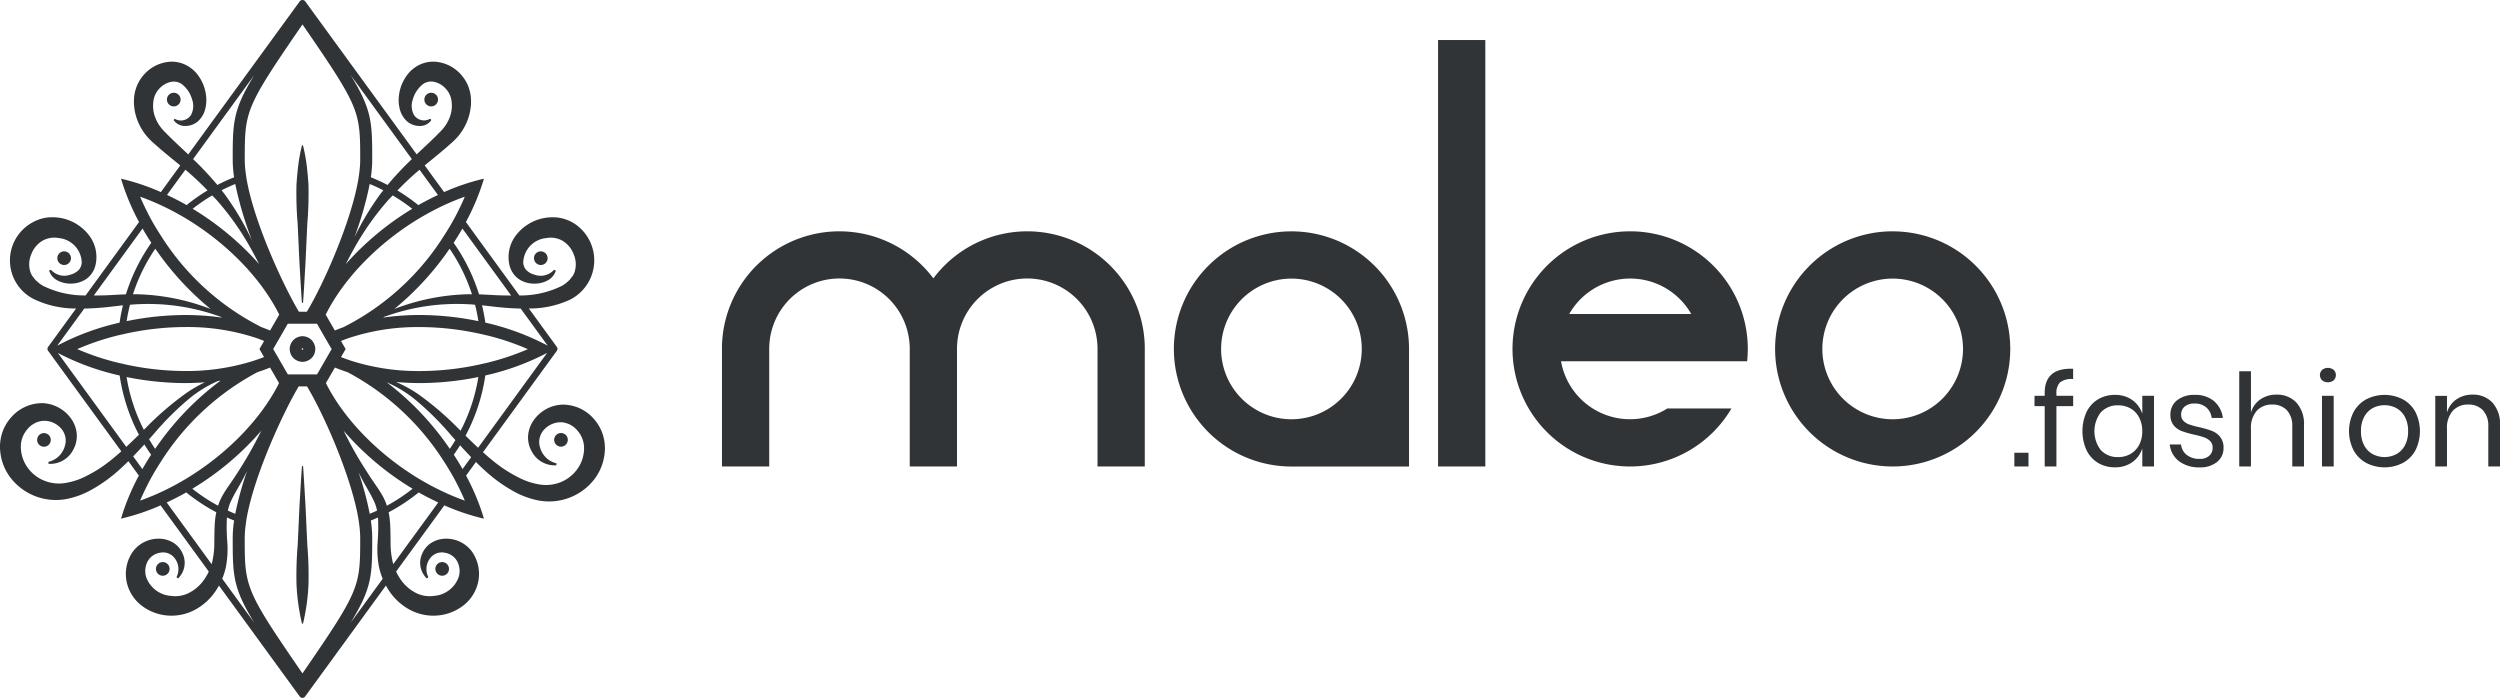 <svg xmlns="http://www.w3.org/2000/svg" width="332.729" height="92.881" viewBox="0 0 332.729 92.881" class="header__logo">
  <g id="Сгруппировать_29" data-name="Сгруппировать 29" transform="translate(-31.97 -30.86)">
    <g id="Сгруппировать_2" data-name="Сгруппировать 2">
      <g id="Сгруппировать_1" data-name="Сгруппировать 1">
        <path id="Контур_18" data-name="Контур 18" d="M301.946,91.112v1.833h-1.884V91.112Z" fill="#313437"/>
        <path id="Контур_19" data-name="Контур 19" d="M306.152,81.741a2.018,2.018,0,0,0-.488,1.542v.257h2.227v1.37h-2.227v8.035H304.1V84.91h-1.353V83.54H304.1v-.377q0-3.375,3.787-3.221v1.37A2.553,2.553,0,0,0,306.152,81.741Z" fill="#313437"/>
        <path id="Контур_20" data-name="Контур 20" d="M315.763,84.105a3.581,3.581,0,0,1,1.328,1.833v-2.4h1.559v9.4h-1.559v-2.4a3.577,3.577,0,0,1-1.328,1.833,3.864,3.864,0,0,1-2.321.685,4.262,4.262,0,0,1-2.228-.583,4.013,4.013,0,0,1-1.533-1.67,6.184,6.184,0,0,1,0-5.13A4.008,4.008,0,0,1,311.214,84a4.262,4.262,0,0,1,2.228-.583A3.864,3.864,0,0,1,315.763,84.105Zm-4.18,1.62a4.122,4.122,0,0,0,0,5.053,3.016,3.016,0,0,0,2.3.916,3.207,3.207,0,0,0,1.654-.427,3,3,0,0,0,1.139-1.208,3.823,3.823,0,0,0,.411-1.808,3.873,3.873,0,0,0-.411-1.816,2.929,2.929,0,0,0-1.139-1.208,3.251,3.251,0,0,0-1.654-.419A3.017,3.017,0,0,0,311.583,85.725Z" fill="#313437"/>
        <path id="Контур_21" data-name="Контур 21" d="M326.641,84.251a3.5,3.5,0,0,1,1.174,2.235h-1.491a2.158,2.158,0,0,0-.694-1.379,2.262,2.262,0,0,0-1.584-.54,1.953,1.953,0,0,0-1.311.4,1.355,1.355,0,0,0-.471,1.088,1.127,1.127,0,0,0,.317.831,2.028,2.028,0,0,0,.788.479,13.074,13.074,0,0,0,1.294.351,12.827,12.827,0,0,1,1.687.488,2.648,2.648,0,0,1,1.1.8,2.236,2.236,0,0,1,.454,1.473,2.316,2.316,0,0,1-.865,1.868,3.492,3.492,0,0,1-2.3.719,4.413,4.413,0,0,1-2.741-.805,3.21,3.21,0,0,1-1.251-2.244h1.508a1.958,1.958,0,0,0,.745,1.387,2.685,2.685,0,0,0,1.739.531,1.8,1.8,0,0,0,1.259-.411,1.384,1.384,0,0,0,.454-1.079,1.186,1.186,0,0,0-.325-.874,2.134,2.134,0,0,0-.806-.5,12.115,12.115,0,0,0-1.318-.359,12.873,12.873,0,0,1-1.671-.48,2.56,2.56,0,0,1-1.062-.762,2.138,2.138,0,0,1-.437-1.413,2.366,2.366,0,0,1,.874-1.911,3.607,3.607,0,0,1,2.381-.728A3.8,3.8,0,0,1,326.641,84.251Z" fill="#313437"/>
        <path id="Контур_22" data-name="Контур 22" d="M337.6,84.439a4.223,4.223,0,0,1,1.011,3.041v5.465h-1.559V87.617a3.008,3.008,0,0,0-.719-2.158,2.572,2.572,0,0,0-1.954-.754,2.669,2.669,0,0,0-2.055.831,3.44,3.44,0,0,0-.771,2.424v4.985h-1.559V80.268h1.559v5.5A3.2,3.2,0,0,1,332.826,84a3.7,3.7,0,0,1,2.116-.617A3.511,3.511,0,0,1,337.6,84.439Z" fill="#313437"/>
        <path id="Контур_23" data-name="Контур 23" d="M341.023,80.088a1.25,1.25,0,0,1,1.542,0,.971.971,0,0,1,0,1.388,1.254,1.254,0,0,1-1.542,0,.973.973,0,0,1,0-1.388Zm1.542,3.452v9.4h-1.559v-9.4Z" fill="#313437"/>
        <path id="Контур_24" data-name="Контур 24" d="M351.756,84a4.165,4.165,0,0,1,1.68,1.679,5.723,5.723,0,0,1,0,5.13,4.174,4.174,0,0,1-1.68,1.67,5.331,5.331,0,0,1-4.848,0,4.221,4.221,0,0,1-1.687-1.67,5.64,5.64,0,0,1,0-5.13A4.212,4.212,0,0,1,346.908,84a5.331,5.331,0,0,1,4.848,0Zm-3.974,1.164a2.842,2.842,0,0,0-1.148,1.157,3.9,3.9,0,0,0-.437,1.927,3.856,3.856,0,0,0,.437,1.91,2.822,2.822,0,0,0,1.148,1.156,3.377,3.377,0,0,0,3.1,0,2.834,2.834,0,0,0,1.148-1.156,3.856,3.856,0,0,0,.436-1.91,3.9,3.9,0,0,0-.436-1.927,2.855,2.855,0,0,0-1.148-1.157,3.385,3.385,0,0,0-3.1,0Z" fill="#313437"/>
        <path id="Контур_25" data-name="Контур 25" d="M363.688,84.439A4.223,4.223,0,0,1,364.7,87.48v5.465h-1.558V87.617a3.008,3.008,0,0,0-.72-2.158,2.572,2.572,0,0,0-1.953-.754,2.67,2.67,0,0,0-2.056.831,3.44,3.44,0,0,0-.771,2.424v4.985h-1.559v-9.4h1.559v2.227A3.2,3.2,0,0,1,358.917,84a3.7,3.7,0,0,1,2.116-.617A3.51,3.51,0,0,1,363.688,84.439Z" fill="#313437"/>
      </g>
      <rect id="Прямоугольник_1" data-name="Прямоугольник 1" width="6.29" height="56.757" transform="translate(223.365 36.188)" fill="#313437"/>
      <path id="Контур_26" data-name="Контур 26" d="M219.5,77.3a15.649,15.649,0,1,0-15.65,15.649H219.5Zm-25.009,0a9.359,9.359,0,1,1,9.359,9.359A9.36,9.36,0,0,1,194.49,77.3" fill="#313437"/>
      <path id="Контур_27" data-name="Контур 27" d="M283.87,61.646A15.649,15.649,0,1,0,299.519,77.3a15.649,15.649,0,0,0-15.649-15.65m0,25.009a9.36,9.36,0,1,1,9.36-9.359,9.359,9.359,0,0,1-9.36,9.359" fill="#313437"/>
      <path id="Контур_28" data-name="Контур 28" d="M248.938,61.647a15.649,15.649,0,1,0,13.473,23.58h-8.54a9.321,9.321,0,0,1-14.14-6.289H264.5a15.643,15.643,0,0,0-15.561-17.291m-8.118,11a9.347,9.347,0,0,1,16.236,0Z" fill="#313437"/>
      <path id="Контур_29" data-name="Контур 29" d="M168.694,61.647a15.6,15.6,0,0,0-12.5,6.261,15.63,15.63,0,0,0-28.137,9.059V92.945h6.29V76.967h.008a9.348,9.348,0,0,1,18.686,0h.008V92.945h6.29V76.967h.008a9.348,9.348,0,0,1,18.686,0h.008V92.945h6.29V76.967a15.647,15.647,0,0,0-15.641-15.32" fill="#313437"/>
    </g>
    <g id="Сгруппировать_5" data-name="Сгруппировать 5">
      <g id="Сгруппировать_4" data-name="Сгруппировать 4">
        <g id="Сгруппировать_3" data-name="Сгруппировать 3">
          <path id="Контур_30" data-name="Контур 30" d="M73.75,76.557a1.7,1.7,0,0,0-.163-.264,1.554,1.554,0,0,0-.141-.172,1.711,1.711,0,0,0-.7-.427,1.549,1.549,0,0,0-1.035,0,1.709,1.709,0,0,0-.7.428,1.805,1.805,0,0,0-.141.171,1.7,1.7,0,0,0-.162.264,1.68,1.68,0,0,0-.157.48,1.78,1.78,0,0,0-.027.276,1.523,1.523,0,0,0,.018.18,1.688,1.688,0,0,0,.14.528,1.8,1.8,0,0,0,.124.229,1.757,1.757,0,0,0,.184.229,1.709,1.709,0,0,0,.694.443,1.573,1.573,0,0,0,1.093,0,1.727,1.727,0,0,0,.878-.672,1.62,1.62,0,0,0,.124-.228,1.675,1.675,0,0,0,.141-.529,1.77,1.77,0,0,0,.018-.18,1.666,1.666,0,0,0-.028-.276A1.71,1.71,0,0,0,73.75,76.557Zm-1.427.781a.09.09,0,0,1-.011.022.107.107,0,0,1-.078.04h-.015a.106.106,0,0,1-.077-.04.091.091,0,0,1-.011-.022c0-.009-.013-.014-.013-.025a.1.1,0,0,1,.023-.055.088.088,0,0,1,.025-.029.129.129,0,0,1,.034-.014c.01,0,.016-.011.027-.011s.017.009.027.011a.11.11,0,0,1,.033.014.083.083,0,0,1,.025.028.1.1,0,0,1,.023.056C72.335,77.324,72.326,77.329,72.323,77.338Z" fill="#313437"/>
          <path id="Контур_31" data-name="Контур 31" d="M112.073,88.333a6.05,6.05,0,0,0-1.222-1.894,5.484,5.484,0,0,0-4.084-1.727,4.915,4.915,0,0,0-3.788,2.108,4.073,4.073,0,0,0-.726,2.074,3.756,3.756,0,0,0,.5,2.068,3.43,3.43,0,0,0,3.269,1.825l.006-.266a2.951,2.951,0,0,1-2.168-2.064,2.418,2.418,0,0,1,.591-2.483,3,3,0,0,1,2.316-.91,3.072,3.072,0,0,1,2.111,1.171,3.5,3.5,0,0,1,.828,2.31,4.781,4.781,0,0,1-.763,2.542,5.008,5.008,0,0,1-2.094,1.832,5.232,5.232,0,0,1-2.839.453,9.176,9.176,0,0,1-3.01-.958,17.975,17.975,0,0,1-2.838-1.767c-.657-.5-1.286-1.038-1.908-1.6l9.826-13.494a.443.443,0,0,0,0-.523l-3.723-5.113A12.766,12.766,0,0,0,107.8,70.76a5.854,5.854,0,0,0,.478-10.231,5.457,5.457,0,0,0-2.066-.714,6.289,6.289,0,0,0-2.1.121,6.144,6.144,0,0,0-3.429,2.19,4.755,4.755,0,0,0-.912,4,3.2,3.2,0,0,0,1.2,1.847,3.661,3.661,0,0,0,1.913.634,3.762,3.762,0,0,0,1.859-.367,2.228,2.228,0,0,0,1.208-1.364l-.242-.11a2.382,2.382,0,0,1-2.632.639,2.286,2.286,0,0,1-1.093-.637,1.6,1.6,0,0,1-.373-.981,3.368,3.368,0,0,1,3.038-3.237,3.2,3.2,0,0,1,2.21.367,3.554,3.554,0,0,1,1.462,1.781,3.377,3.377,0,0,1,.125,2.354,3.146,3.146,0,0,1-.241.516q-.2.241-.386.5c-.146.156-.323.29-.48.443a5.665,5.665,0,0,1-.562.385,12.476,12.476,0,0,1-5.684,1.288L93.978,60.41a30.388,30.388,0,0,0,2.375-5.682c.008-.028.015-.057.023-.086-.029.007-.059.012-.088.018a29.635,29.635,0,0,0-5.212,1.764l-2.582-3.546c1.139-.94,2.314-1.867,3.46-2.9a8.517,8.517,0,0,0,1.122-1.147,7.431,7.431,0,0,0,.888-1.426,6.966,6.966,0,0,0,.689-3.363,5.477,5.477,0,0,0-.4-1.8,5.391,5.391,0,0,0-1.039-1.579,5.094,5.094,0,0,0-3.4-1.595,4.254,4.254,0,0,0-1.982.4,4.584,4.584,0,0,0-1.517,1.171,5.656,5.656,0,0,0-1.273,3.206,4.7,4.7,0,0,0,.19,1.73,3.253,3.253,0,0,0,1,1.508,2.567,2.567,0,0,0,1.656.543A1.8,1.8,0,0,0,89.33,46.9a.136.136,0,0,0,0-.144.134.134,0,0,0-.185-.049l-.007,0a1.6,1.6,0,0,1-2.053-.519,2.529,2.529,0,0,1-.18-2.072,3.934,3.934,0,0,1,1.13-1.861,1.859,1.859,0,0,1,1.58-.527,2.861,2.861,0,0,1,1.6.853,2.928,2.928,0,0,1,.844,1.7,4.3,4.3,0,0,1-.236,2.191,5.186,5.186,0,0,1-.53,1.035,5.735,5.735,0,0,1-.8.947c-.963,1-2.017,1.956-3.067,2.949L72.585,31.032a.46.46,0,0,0-.717,0L57.025,51.414c-1.049-.993-2.1-1.952-3.066-2.948a5.786,5.786,0,0,1-.8-.947,5.156,5.156,0,0,1-.529-1.035,4.316,4.316,0,0,1-.237-2.192,2.943,2.943,0,0,1,.844-1.7,2.873,2.873,0,0,1,1.6-.853,1.858,1.858,0,0,1,1.579.528,3.926,3.926,0,0,1,1.13,1.861,2.53,2.53,0,0,1-.179,2.071,1.6,1.6,0,0,1-2.054.519l-.007,0a.136.136,0,0,0-.144,0,.134.134,0,0,0-.036.188,1.8,1.8,0,0,0,1.446.719,2.58,2.58,0,0,0,1.656-.543,3.248,3.248,0,0,0,1-1.508,4.725,4.725,0,0,0,.191-1.731,5.657,5.657,0,0,0-1.273-3.2,4.586,4.586,0,0,0-1.517-1.172,4.257,4.257,0,0,0-1.983-.4,5.1,5.1,0,0,0-3.4,1.594,5.411,5.411,0,0,0-1.039,1.579,5.513,5.513,0,0,0-.405,1.8,6.971,6.971,0,0,0,.69,3.363,7.34,7.34,0,0,0,.887,1.425A8.518,8.518,0,0,0,52.5,49.98c1.146,1.031,2.321,1.957,3.461,2.9l-2.583,3.546a29.553,29.553,0,0,0-5.212-1.764l-.087-.018c.008.029.015.058.023.086a30.414,30.414,0,0,0,2.374,5.681l-7.114,9.769a12.481,12.481,0,0,1-5.683-1.288,5.484,5.484,0,0,1-.561-.385c-.157-.153-.334-.287-.48-.443-.126-.171-.254-.337-.386-.5a3.02,3.02,0,0,1-.241-.515,3.371,3.371,0,0,1,.126-2.354A3.547,3.547,0,0,1,37.6,62.913a3.21,3.21,0,0,1,2.209-.367,3.366,3.366,0,0,1,3.038,3.236,1.593,1.593,0,0,1-.373.982,2.278,2.278,0,0,1-1.092.637,2.382,2.382,0,0,1-2.632-.639l-.243.11a2.233,2.233,0,0,0,1.209,1.363,3.749,3.749,0,0,0,1.859.368,3.663,3.663,0,0,0,1.913-.634,3.2,3.2,0,0,0,1.2-1.847,4.755,4.755,0,0,0-.911-4,6.14,6.14,0,0,0-3.428-2.19,6.3,6.3,0,0,0-2.1-.121,5.457,5.457,0,0,0-2.066.714,5.758,5.758,0,0,0,.478,10.231,12.777,12.777,0,0,0,5.436,1.161l-3.723,5.113a.443.443,0,0,0,0,.523l9.742,13.377c-.6.531-1.2,1.047-1.824,1.52a17.805,17.805,0,0,1-2.838,1.766,9.155,9.155,0,0,1-3.01.959,5.229,5.229,0,0,1-2.838-.453,5.011,5.011,0,0,1-2.1-1.832,4.8,4.8,0,0,1-.763-2.542,3.5,3.5,0,0,1,.829-2.31,3.068,3.068,0,0,1,2.111-1.171,3,3,0,0,1,2.315.91,2.416,2.416,0,0,1,.591,2.483,2.948,2.948,0,0,1-2.167,2.064l0,.266a3.433,3.433,0,0,0,3.27-1.825,3.765,3.765,0,0,0,.5-2.068,4.082,4.082,0,0,0-.726-2.074,4.917,4.917,0,0,0-3.789-2.108A5.48,5.48,0,0,0,33.6,86.246a6.039,6.039,0,0,0-1.222,1.894,6.126,6.126,0,0,0-.411,2.215,6.912,6.912,0,0,0,1.377,4.054,7.627,7.627,0,0,0,7.4,2.879,11.184,11.184,0,0,0,3.6-1.359,19.571,19.571,0,0,0,3.018-2.123c.592-.5,1.148-1.031,1.691-1.568l1.4,1.917A30.37,30.37,0,0,0,48.1,99.8c-.008.028-.015.058-.023.086.029-.006.058-.011.087-.018a29.634,29.634,0,0,0,5.178-1.748l6.415,8.809a7.047,7.047,0,0,1-.789,1.309A5.483,5.483,0,0,1,57,109.83a4.069,4.069,0,0,1-2.313.334,3.776,3.776,0,0,1-3.275-2.54,2.778,2.778,0,0,1,.2-2.036,2.271,2.271,0,0,1,1.645-1.161,1.929,1.929,0,0,1,1.967.733,2.357,2.357,0,0,1,.235,2.518l.2.174a2.878,2.878,0,0,0,.639-3.263,3.186,3.186,0,0,0-1.239-1.487,3.693,3.693,0,0,0-1.9-.547,4.233,4.233,0,0,0-3.516,1.739,5.171,5.171,0,0,0-.845,3.864,5.4,5.4,0,0,0,2.1,3.362,6.538,6.538,0,0,0,3.567,1.273,6.641,6.641,0,0,0,3.628-.871,7.734,7.734,0,0,0,2.6-2.438c.15-.224.288-.456.417-.691l10.752,14.766a.444.444,0,0,0,.717,0l10.753-14.766c.129.235.266.466.417.691a7.718,7.718,0,0,0,2.6,2.439,6.637,6.637,0,0,0,3.627.87,6.528,6.528,0,0,0,3.567-1.273,5.4,5.4,0,0,0,2.1-3.361,5.172,5.172,0,0,0-.844-3.865,4.23,4.23,0,0,0-3.517-1.738,3.674,3.674,0,0,0-1.9.547,3.171,3.171,0,0,0-1.238,1.486,2.878,2.878,0,0,0,.638,3.263l.2-.174a2.359,2.359,0,0,1,.235-2.518,1.93,1.93,0,0,1,1.968-.732,2.266,2.266,0,0,1,1.645,1.161,2.78,2.78,0,0,1,.2,2.035,3.774,3.774,0,0,1-3.275,2.54,4.056,4.056,0,0,1-2.312-.334,5.464,5.464,0,0,1-1.966-1.592,7.026,7.026,0,0,1-.789-1.309L91.11,98.12a29.634,29.634,0,0,0,5.178,1.748c.029.007.058.012.087.018-.008-.028-.015-.058-.023-.086A30.336,30.336,0,0,0,94,94.155l1.314-1.806c.569.566,1.151,1.123,1.772,1.65a19.629,19.629,0,0,0,3.019,2.123,11.178,11.178,0,0,0,3.6,1.359,7.628,7.628,0,0,0,7.4-2.879,6.912,6.912,0,0,0,1.377-4.054A6.13,6.13,0,0,0,112.073,88.333ZM101.265,71.925l3.6,4.94A33.29,33.29,0,0,0,96.568,73.8c-.112-.782-.262-1.552-.445-2.309.452.05.9.1,1.375.16,1.106.129,2.228.23,3.363.264C101,71.922,101.13,71.923,101.265,71.925ZM87.645,83.331A16.921,16.921,0,0,0,84.684,81.7c1.047.094,2.108.144,3.176.144a39.167,39.167,0,0,0,7.774-.805,23.5,23.5,0,0,1-2.364,7.151l-.218-.216A39.641,39.641,0,0,0,87.645,83.331Zm4.933,6.1c-.237.4-.483.783-.742,1.163a38.047,38.047,0,0,0-8.39-8.85,16.192,16.192,0,0,1,3.714,2.245,38.556,38.556,0,0,1,4.927,4.9ZM87.86,80.244a29.513,29.513,0,0,1-9-1.322c-.516-.167-1.022-.343-1.506-.54l0,0,.059-.1.1-.164.461-.8-.461-.8-.141-.244-.017-.03c.3-.122.6-.243.919-.353a29.051,29.051,0,0,1,9.559-1.5,37.51,37.51,0,0,1,8.018.895c.152.033.3.069.453.105s.3.067.453.1a33.413,33.413,0,0,1,5.467,1.838,33.526,33.526,0,0,1-5.47,1.826c-.15.037-.3.069-.453.1s-.3.071-.453.105A37.6,37.6,0,0,1,87.86,80.244Zm6.4-8.892c.314.009.623.042.933.066q.274,1.073.448,2.183a39.029,39.029,0,0,0-7.82-.817,34.314,34.314,0,0,0-4.857.342c.043-.031.086-.059.129-.09A28.115,28.115,0,0,1,94.261,71.352Zm-9.8.625a38.453,38.453,0,0,0,7.35-8.015,23.637,23.637,0,0,1,2.973,6.063c-.171,0-.344-.01-.514-.005A29.244,29.244,0,0,0,84.464,71.977ZM100,70.19c-.786,0-1.577-.017-2.374-.062-.616-.036-1.257-.071-1.9-.094a24.52,24.52,0,0,0-3.379-6.855c.409-.628.8-1.262,1.165-1.9ZM91.2,58.108q.414-.189.831-.367c.6-.253,1.2-.492,1.8-.7-.271.65-.578,1.3-.9,1.938-.148.3-.295.592-.453.885-.359.663-.749,1.316-1.156,1.963q-.123.193-.247.386c-.088.135-.17.272-.259.405A33.8,33.8,0,0,1,77.688,74.4c-.391.139-.772.29-1.15.448l-.982-1.7-.236-.41c2.5-5.022,7.3-9.8,12.792-13.018.137-.081.278-.156.416-.235s.262-.149.394-.222Q90.05,58.638,91.2,58.108ZM76.117,77.313l-.1.168-.24.416-.155.269-.267.462-.135.234-.288.5-.279.483-.485.84h-3.89l-.484-.839-.279-.483-.288-.5-.134-.233-.268-.464-.155-.268-.24-.416-.1-.168.133-.23.257-.445.142-.247.28-.484.118-.2.3-.526.243-.421.468-.811h3.89l.47.813.242.419.3.526.118.2.28.484.142.247.257.445Zm4.106-15.269a36.053,36.053,0,0,1,3.359-4.488c.208-.239.437-.455.652-.688a23.808,23.808,0,0,1,2.6,1.78,38.273,38.273,0,0,0-8.849,7.365C78.686,64.659,79.4,63.317,80.223,62.044Zm-1.085.4a46.162,46.162,0,0,0,2.038-7.094q.927.38,1.812.835c-.142.181-.29.359-.428.544A37.055,37.055,0,0,0,79.138,62.444Zm8.43-8.79c.08-.069.163-.136.244-.2l2.445,3.358c-.876.413-1.748.857-2.608,1.35a24.6,24.6,0,0,0-2.788-1.952C85.726,55.319,86.619,54.461,87.568,53.654Zm-.786-1.618c-.123.12-.248.236-.371.357a41.132,41.132,0,0,0-2.858,3.084q-1.084-.566-2.228-1.023a15.671,15.671,0,0,0,.183-2.235c0-5.043,0-6.679-2.876-11.375ZM72.227,34.112C79.91,45.279,79.91,45.617,79.91,52.219a13.714,13.714,0,0,1-.129,1.675c-.019.147-.037.293-.06.444s-.042.3-.069.45c-.994,5.71-4.674,13.992-6.844,17.557H71.75c-2.123-3.566-5.923-11.815-6.944-17.559-.027-.154-.046-.3-.069-.449s-.042-.3-.061-.444a13.277,13.277,0,0,1-.131-1.674C64.545,45.617,64.544,45.279,72.227,34.112Zm-8,27.932c.82,1.273,1.536,2.614,2.234,3.968a38.222,38.222,0,0,0-8.848-7.364,23.9,23.9,0,0,1,2.6-1.779c.215.232.444.449.652.688A35.977,35.977,0,0,1,64.231,62.044Zm-2.766-5.859q.889-.456,1.819-.838a47.041,47.041,0,0,0,2.252,7.561,37.333,37.333,0,0,0-3.643-6.178C61.755,56.545,61.607,56.367,61.465,56.185Zm4.359-15.344c-2.874,4.7-2.878,6.334-2.878,11.378a15.281,15.281,0,0,0,.187,2.234A24.511,24.511,0,0,0,60.9,55.477a41.134,41.134,0,0,0-2.858-3.084c-.123-.121-.247-.238-.371-.357ZM56.642,53.449c.081.069.164.136.244.2.948.807,1.842,1.665,2.706,2.552a24.718,24.718,0,0,0-2.787,1.952c-.861-.493-1.733-.937-2.609-1.35Zm-4.224,4.292q.417.177.831.367,1.155.528,2.282,1.151c.132.073.263.148.394.222s.279.155.417.235c5.5,3.22,10.3,8,12.792,13.017l-.238.411-.981,1.7c-.377-.157-.758-.308-1.147-.446A33.793,33.793,0,0,1,53.635,62.615c-.089-.133-.172-.27-.259-.405s-.166-.257-.247-.386c-.407-.647-.8-1.3-1.156-1.963-.159-.293-.305-.59-.454-.885-.322-.643-.63-1.288-.9-1.938C51.22,57.248,51.82,57.488,52.418,57.741ZM66.951,78.112l.1.164.06.1,0,0c-.484.2-.99.373-1.506.539a29.482,29.482,0,0,1-9,1.323,37.592,37.592,0,0,1-7.977-.884c-.152-.034-.3-.07-.453-.105s-.3-.067-.453-.1a33.494,33.494,0,0,1-5.47-1.826,33.432,33.432,0,0,1,5.466-1.837c.15-.037.3-.07.453-.1s.3-.071.453-.105a37.512,37.512,0,0,1,8.019-.895v-1.6h0a39.046,39.046,0,0,0-7.821.817q.174-1.11.449-2.183c.31-.024.618-.057.933-.066a28.108,28.108,0,0,1,11.168,1.685c.042.031.085.058.128.089a34.31,34.31,0,0,0-4.856-.342v1.6a29.052,29.052,0,0,1,9.559,1.5c.313.111.616.231.917.353l-.017.03-.141.244-.461.8ZM52.367,88.7a38.623,38.623,0,0,1,4.926-4.9,16.3,16.3,0,0,1,3.681-2.231c.116-.015.23-.034.345-.05a37.933,37.933,0,0,0-8.7,9.08c-.284-.417-.551-.846-.809-1.281Zm-.965-.919c-.1.094-.19.187-.284.282a23.506,23.506,0,0,1-2.3-7.024,39.185,39.185,0,0,0,7.775.805c.887,0,1.77-.038,2.646-.1a17.356,17.356,0,0,0-2.431,1.4A39.642,39.642,0,0,0,51.4,87.779ZM49.667,70.025a23.6,23.6,0,0,1,2.972-6.063,38.532,38.532,0,0,0,7.35,8.015,29.243,29.243,0,0,0-9.808-1.957C50.01,70.015,49.838,70.026,49.667,70.025Zm1.275-8.749c.365.64.756,1.274,1.166,1.9a24.485,24.485,0,0,0-3.379,6.856c-.647.023-1.288.058-1.9.094-.8.045-1.589.063-2.375.062ZM43.188,71.925c.135,0,.271,0,.406-.006,1.134-.034,2.256-.135,3.361-.264.471-.056.924-.11,1.376-.16q-.276,1.135-.445,2.309a33.337,33.337,0,0,0-8.3,3.061Zm5.586,18.412-9.1-12.5a33.511,33.511,0,0,0,8.223,3,24.383,24.383,0,0,0,2.564,7.881C49.9,89.267,49.34,89.81,48.774,90.337Zm.919,1.262q.76-.786,1.49-1.588c.285.469.589.924.9,1.371q-.615.943-1.163,1.906Zm3.521,4.836c-.276.126-.553.25-.831.367-.586.247-1.174.481-1.765.688.266-.638.567-1.271.882-1.9.148-.3.295-.592.454-.885.358-.664.746-1.318,1.153-1.965.081-.129.164-.258.247-.386s.17-.272.259-.406A34.19,34.19,0,0,1,66.22,80.4c.571-.189,1.135-.389,1.681-.617l.01-.007.985,1.707.212.366C66.6,86.863,61.792,91.627,56.3,94.836c-.137.08-.276.156-.414.234s-.262.149-.394.222Q54.366,95.91,53.214,96.435Zm7.4,3.456c-.127,1.093-.1,2.146-.123,3.15a10.93,10.93,0,0,1-.33,2.813c-.008.029-.02.057-.029.086l-5.974-8.205c.871-.409,1.74-.849,2.6-1.338a24.679,24.679,0,0,0,4,2.643A8.318,8.318,0,0,0,60.618,99.891Zm.376-1.726a23.824,23.824,0,0,1-3.423-2.258,38.092,38.092,0,0,0,9.186-7.727c-.568,1.133-1.158,2.255-1.793,3.349q-.77,1.318-1.606,2.593c-.549.854-1.162,1.649-1.718,2.6A7.252,7.252,0,0,0,60.994,98.165Zm3.879-4.65a42.193,42.193,0,0,0-1.589,5.729q-.5-.2-.98-.428a5.494,5.494,0,0,1,.515-1.478c.411-.863.975-1.749,1.462-2.663C64.49,94.293,64.674,93.9,64.873,93.515Zm-3.322,14.368a8.9,8.9,0,0,0,.49-1.571,12.692,12.692,0,0,0,.187-3.295,24.47,24.47,0,0,1-.053-3.285q.474.213.958.406a15.27,15.27,0,0,0-.187,2.234c0,5.042,0,6.679,2.873,11.372Zm10.676,12.6c-7.683-11.168-7.682-11.506-7.682-18.108a13.277,13.277,0,0,1,.131-1.674c.019-.147.038-.293.061-.444s.041-.295.069-.449c1.018-5.727,4.8-13.942,6.924-17.524h1.1C75,85.862,78.661,94.11,79.652,99.8c.027.154.046.3.069.45s.041.3.06.444a13.714,13.714,0,0,1,.129,1.675C79.91,108.974,79.91,109.312,72.227,120.48ZM79.7,93.747c.16.308.306.623.473.928.487.913,1.051,1.8,1.463,2.663a5.529,5.529,0,0,1,.515,1.478q-.481.223-.974.425A41.943,41.943,0,0,0,79.7,93.747Zm-1.063,19.994c2.867-4.691,2.872-6.328,2.872-11.369a15.671,15.671,0,0,0-.183-2.235q.482-.193.954-.4a24.806,24.806,0,0,1-.053,3.285,12.644,12.644,0,0,0,.186,3.295,9.1,9.1,0,0,0,.49,1.571Zm4.177-17.024c-.555-.945-1.168-1.741-1.717-2.6S80,92.408,79.489,91.529c-.635-1.094-1.225-2.216-1.793-3.35a38.092,38.092,0,0,0,9.186,7.728,23.686,23.686,0,0,1-3.423,2.258A7.252,7.252,0,0,0,82.813,96.717Zm1.5,9.223c-.009-.029-.021-.057-.029-.086a10.927,10.927,0,0,1-.33-2.812c-.022-1,0-2.058-.123-3.151a8.6,8.6,0,0,0-.137-.851,24.627,24.627,0,0,0,4-2.643c.857.489,1.726.929,2.6,1.338ZM92.07,96.8c-.278-.117-.555-.241-.831-.367q-1.15-.525-2.275-1.143c-.132-.072-.263-.148-.394-.222s-.277-.153-.414-.233c-5.494-3.21-10.3-7.974-12.811-12.99l.211-.365.986-1.708.011.008c.545.228,1.109.429,1.681.617A34.2,34.2,0,0,1,90.841,91.948c.089.134.172.271.259.4s.165.258.247.387c.406.647.794,1.3,1.152,1.964.158.294.305.59.454.886.315.63.615,1.262.881,1.9C93.244,97.283,92.656,97.049,92.07,96.8Zm1.461-3.514q-.547-.963-1.163-1.906c.288-.411.568-.828.831-1.257q.725.8,1.48,1.585Zm.4-4.444a24.416,24.416,0,0,0,2.63-8.01,33.476,33.476,0,0,0,8.222-3L95.6,90.453C95.035,89.929,94.483,89.389,93.932,88.844Z" fill="#313437"/>
          <path id="Контур_32" data-name="Контур 32" d="M41.415,65.221a.908.908,0,1,0-.908.908A.908.908,0,0,0,41.415,65.221Z" fill="#313437"/>
          <path id="Контур_33" data-name="Контур 33" d="M103.946,64.313a.908.908,0,1,0,.908.908A.908.908,0,0,0,103.946,64.313Z" fill="#313437"/>
          <path id="Контур_34" data-name="Контур 34" d="M56.005,44.113a.908.908,0,1,0-.908.908A.908.908,0,0,0,56.005,44.113Z" fill="#313437"/>
          <path id="Контур_35" data-name="Контур 35" d="M89.357,43.205a.908.908,0,1,0,.908.908A.907.907,0,0,0,89.357,43.205Z" fill="#313437"/>
          <path id="Контур_36" data-name="Контур 36" d="M107.541,89.4a.908.908,0,1,0-.908.908A.908.908,0,0,0,107.541,89.4Z" fill="#313437"/>
          <path id="Контур_37" data-name="Контур 37" d="M37.821,88.5a.908.908,0,1,0,.908.908A.908.908,0,0,0,37.821,88.5Z" fill="#313437"/>
          <path id="Контур_38" data-name="Контур 38" d="M52.725,106.577a.908.908,0,1,0,.909-.908A.908.908,0,0,0,52.725,106.577Z" fill="#313437"/>
          <path id="Контур_39" data-name="Контур 39" d="M91.728,106.577a.908.908,0,1,0-.908.908A.908.908,0,0,0,91.728,106.577Z" fill="#313437"/>
          <path id="Контур_40" data-name="Контур 40" d="M72.8,101.874l-.02-.443-.02-.444-.129-2.811c-.108-1.738-.192-3.474-.32-5.211a.08.08,0,0,0-.16,0c-.127,1.737-.212,3.473-.32,5.211l-.13,2.811-.02.444-.021.443-.069,1.513a48.758,48.758,0,0,0-.16,5.211,28.132,28.132,0,0,0,.72,5.211.085.085,0,0,0,.06.059.083.083,0,0,0,.1-.059,28.047,28.047,0,0,0,.72-5.211,48.5,48.5,0,0,0-.161-5.211Z" fill="#313437"/>
          <path id="Контур_41" data-name="Контур 41" d="M71.827,65.89c.108,1.738.193,3.474.32,5.211a.081.081,0,0,0,.075.074.079.079,0,0,0,.085-.074c.128-1.737.212-3.473.32-5.211l.24-5.211a48.768,48.768,0,0,0,.16-5.211q-.059-.93-.156-1.861c-.015-.149-.03-.3-.047-.445s-.035-.3-.055-.446a21.724,21.724,0,0,0-.462-2.459.082.082,0,0,0-.06-.059.083.083,0,0,0-.1.059,21.505,21.505,0,0,0-.462,2.459c-.02.149-.037.3-.055.446s-.032.3-.047.445q-.1.93-.156,1.861a48.507,48.507,0,0,0,.161,5.211Z" fill="#313437"/>
        </g>
      </g>
    </g>
  </g>
</svg>
